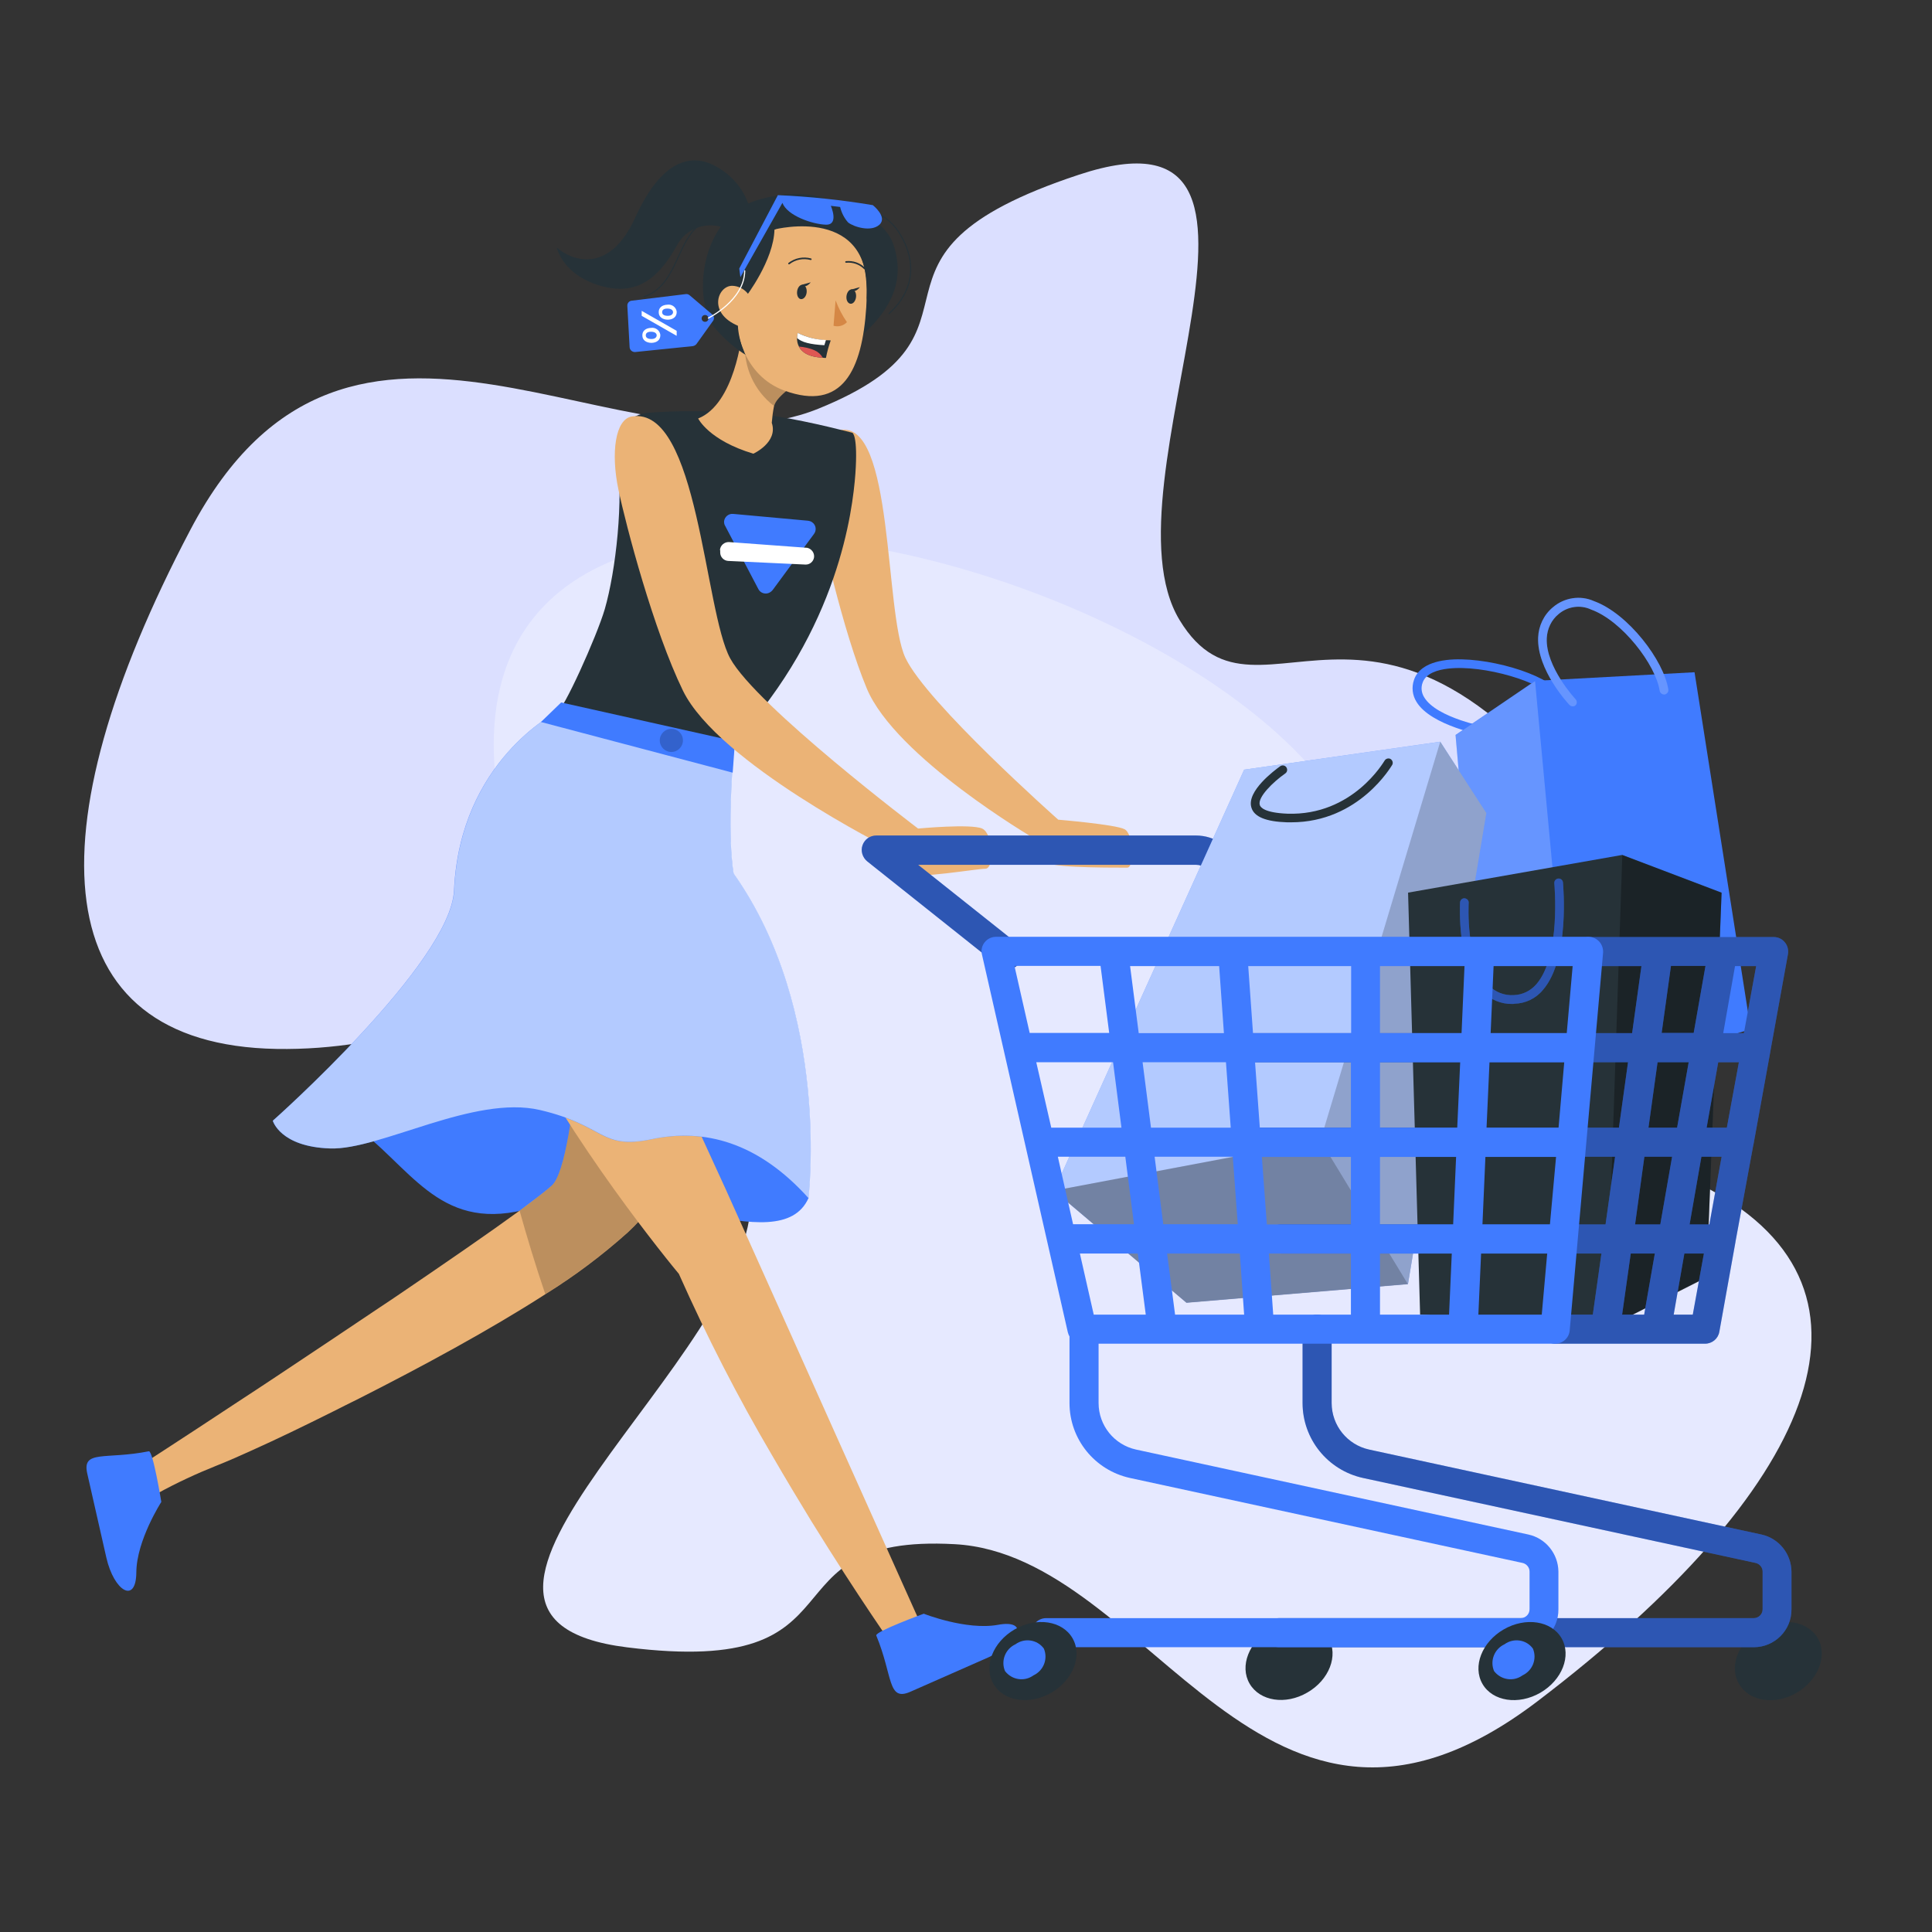 <?xml version="1.0" encoding="utf-8"?>
<!-- Generator: Adobe Illustrator 23.1.0, SVG Export Plug-In . SVG Version: 6.00 Build 0)  -->
<svg version="1.1" id="Слой_1" xmlns="http://www.w3.org/2000/svg" xmlns:xlink="http://www.w3.org/1999/xlink" x="0px" y="0px"
	 viewBox="0 0 850.4 850.4" style="enable-background:new 0 0 850.4 850.4;" xml:space="preserve">
<rect x="0" y="0" width="850.4" height="850.4" fill="#333333" stroke="none"/>
<style type="text/css">
	.st0{fill:#DBDFFF;}
	.st1{fill:#E6E9FF;}
	.st2{fill:#EBB376;}
	.st3{fill:#407BFF;}
	.st4{opacity:0.2;enable-background:new    ;}
	.st5{fill:#263238;}
	.st6{opacity:0.6;fill:#FFFFFF;enable-background:new    ;}
	.st7{fill:none;stroke:#263238;stroke-width:0.488;stroke-linecap:round;stroke-linejoin:round;}
	.st8{fill:#D58745;}
	.st9{fill:none;stroke:#263238;stroke-width:0.708;stroke-linecap:round;stroke-linejoin:round;}
	.st10{fill:#FFFFFF;}
	.st11{fill:#DE5753;}
	.st12{fill:none;stroke:#FFFFFF;stroke-width:0.5;stroke-linecap:round;stroke-linejoin:round;}
	.st13{opacity:0.2;fill:#FFFFFF;enable-background:new    ;}
	.st14{opacity:0.2;}
	.st15{opacity:0.3;}
	.st16{opacity:0.3;enable-background:new    ;}
</style>
<g id="Group_1061_1_" transform="translate(-834.602 -253)">
	<path id="Path_249_1_" class="st0" d="M1194.8,432.9c-84.9,34.3-206-80.4-276.4,53.3s-64.1,226.7,37.9,228.5
		c102.1,1.8,149-75.9,199.6,39.7c50.6,115.6,504,52.4,396.6-113.8s-162.6-55.1-198.7-114.7c-36.1-59.6,65.1-232.2-44.3-196
		C1200.2,366,1279.7,398.5,1194.8,432.9z"/>
	<path id="Path_250_1_" class="st1" d="M1254.9,932.7c87.2,4.8,135,161.6,256.5,69.1s159.7-180.5,75-225.7
		c-84.7-45.2-160.3,5.9-148.7-121.7s-397.9-263.2-385.5-64.9s110.5,119.9,112.9,190c2.4,70.1-163,185.1-54.5,198.6
		C1219.1,991.7,1167.7,927.9,1254.9,932.7z"/>
	<g id="Group_445_1_" transform="translate(834.909 253)">
		<g id="Character_2_" transform="translate(0 0)">
			<g id="Group_422_1_">
				<path id="Path_185_1_" class="st2" d="M369.5,189.3c23.7-4.3,19.4,80.2,28.7,100.2c9.3,19.9,67.3,71.3,67.3,71.3
					s25.2,2.1,29.2,4.2c4,2.1,4.4,16.9,1.2,16.9c-3.3,0-30.7,0.2-34.9-2c-4.1-2.2-6.2-10.9-6.2-10.9s-61-35.7-73.6-66
					c-10.5-25.2-20.3-68.8-23.1-84.3C355.3,203.2,363.5,190.4,369.5,189.3z"/>
				<path id="Path_186_1_" class="st3" d="M119.8,493.3c0,0,14.9-14.9,39.2,4.7s37.2,46.6,78.7,32.4s105.1,25.6,117.9-3.1
					c0,0-21.5-56.5-63.4-74C250.3,435.8,141.4,477.1,119.8,493.3z"/>
				<path id="Path_187_1_" class="st2" d="M258,408.8c-0.4,9.3-1.3,29.7-3.2,50.6c-2.4,28-6.3,57.1-12.2,62.4
					c-0.6,0.5-1.3,1.2-2.1,1.8c-2.9,2.4-7,5.5-12.1,9.3c-12.9,9.4-31.9,22.5-52.5,36.5c-2.9,2-5.8,3.9-8.8,5.9
					c-15.4,10.4-31.4,21-46.1,30.8c-5.8,3.8-11.4,7.6-16.7,11c-25.1,16.6-43.6,28.5-43.6,28.5l8.2,11.8c8.5-4.7,17.4-8.8,26.4-12.4
					v0c4.8-1.9,10-4.2,15.5-6.7c10.9-4.9,22.9-10.7,35.5-17c3.7-1.9,7.6-3.8,11.4-5.7c27.8-14.1,57.6-30.2,82-45.9
					c12.9-8,25-17.1,36.3-27.2c7.6-7.1,12.7-13.8,14.5-19.7c5.4-17.9,10.5-46.2,14.2-74.1c1.9-13.9,3.5-27.6,4.9-39.8L258,408.8z"/>
				<path id="Path_188_1_" class="st3" d="M65.2,638.8c1.8-0.4,5.5,22.3,5.5,22.3s-10.9,16.9-11,31c-0.1,14.1-9.8,8.4-13.2-6.5
					c-3.4-14.9-6-26.4-8.4-37S46.2,642.6,65.2,638.8z"/>
				<path id="Path_189_1_" class="st4" d="M314,364.7c0,0-3.5,41.3-9.3,83.9c-3.7,27.9-8.8,56.2-14.2,74.1
					c-1.8,5.9-6.9,12.6-14.5,19.7c-11.3,10.1-23.4,19.2-36.3,27.2c-4.3-12.6-8.2-25.6-11.3-36.7c5.1-3.7,9.2-6.9,12.1-9.3
					c0.8-0.6,1.5-1.2,2.1-1.8c5.9-5.3,9.8-34.4,12.2-62.4c2.5-28.5,3.4-55.9,3.4-55.9L314,364.7z"/>
				<path id="Path_190_1_" class="st5" d="M323.2,326.3l-78.4-12.9c2.4,0.4,17.6-33.3,21.1-45.3c4.8-16.6,8.5-48.3,5.3-68.8l0-0.1
					c-1.3-8.3,4.4-16.1,12.7-17.4c0.4-0.1,0.7-0.1,1.1-0.1c6.3-0.5,12.5-0.7,18.8-0.7c12.5-0.1,24.9,0.6,37.3,2.2
					c15.9,2.5,33.8,7.3,33.8,7.3s2.5,1.1,1.3,18.1C375,224.4,369,276.7,323.2,326.3z"/>
				<path id="Path_191_1_" class="st2" d="M352.5,167.1c0,0-10.1,6.5-11.8,10.8c-0.1,0.3-0.2,0.6-0.3,0.8c-0.5,2.5-0.8,4.9-1,7.4
					c2.9,8.6-8.1,13.6-8.1,13.6c-19.7-5.9-24.3-15.5-24.3-15.5c16.2-6.4,19.3-37.4,19.3-37.4l7.8,6L352.5,167.1z"/>
				<path id="Path_192_1_" class="st2" d="M367.8,632l-20.6-46l-28.1-62.6l-5-10.9l-21.7-47.4l-25.8-56.4h-59
					c7.7,26.1,23.2,55,39.2,80.4c15.7,25,32,46.7,42,59.5c6,7.7,9.7,12.1,9.7,12.1c12.2,27.4,25.9,54.2,41.1,80
					c5.9,10.2,11.8,20,17.3,29c20.6,33.3,37,56.5,37,56.5l12.7-7.7L367.8,632z"/>
				<path id="Path_193_1_" class="st3" d="M385.4,719.9c-0.7-1.7,20.9-9.6,20.9-9.6s18.7,7.4,32.6,4.9c13.8-2.6,10.2,8-3.9,14.2
					l-34.7,15.3C390.3,749,392.8,737.8,385.4,719.9z"/>
				<g id="Group_415_1_" transform="translate(24.737 73.125)">
					<path id="Path_194_1_" class="st3" d="M220,240.3c0,0-42.6,21.3-45.2,78.5c-1.4,31.8-79.8,101.4-79.8,101.4s3.2,11.5,25.3,12.2
						c22,0.7,63.3-23.7,92.3-16.9s26.4,17.6,49.3,12.8s46.6,1.2,68.9,26c0,0,10.1-82.1-32.9-142.9c0,0-3.4-16.2,0.4-58.1L220,240.3z
						"/>
				</g>
				<path id="Path_195_1_" class="st6" d="M244.8,313.4c0,0-42.6,21.3-45.2,78.5c-1.4,31.8-79.8,101.4-79.8,101.4
					s3.2,11.5,25.3,12.2c22,0.7,63.3-23.7,92.3-16.9s26.4,17.6,49.3,12.8s46.6,1.2,68.9,26c0,0,10.1-82.1-32.9-142.9
					c0,0-3.4-16.2,0.4-58.1L244.8,313.4z"/>
				<path id="Path_196_1_" class="st3" d="M246.7,309.2l76.5,17.1l-1,13.8l-84.4-22.3L246.7,309.2z"/>
				<path id="Path_197_1_" class="st4" d="M300.3,325.9c0,2.8-2.3,5.1-5.1,5.1c-2.8,0-5.1-2.3-5.1-5.1l0,0c0-2.8,2.3-5.1,5.1-5.1
					c0,0,0,0,0,0C298,320.8,300.3,323,300.3,325.9L300.3,325.9z"/>
				<path id="Path_198_1_" class="st4" d="M352.5,167.1c0,0-10.1,6.5-11.8,10.8c-0.1,0.3-0.2,0.6-0.3,0.8
					c-8.7-6.6-13.5-17.2-12.8-28.1l6.6,2.2L352.5,167.1z"/>
				<g id="Group_421_1_" transform="translate(62.387)">
					<path id="Path_199_1_" class="st7" d="M303.2,92.3c0,0,20.4-5.7,30.3,10.8s2,29-4.9,34.9"/>
					<path id="Path_200_1_" class="st5" d="M309.5,93.5c0,0,16.6,0.5,21.2,14.6s1.2,29.8-23.5,46.9c-24.7,17-45.6,0.7-55.3-10.7
						c-9.7-11.4-7.2-49.1,19.7-56.5C299.7,80,309.5,93.5,309.5,93.5z"/>
					<path id="Path_201_1_" class="st2" d="M293.6,98.2c21.1,2.9,26.4,15.1,25,37.1c-1.8,27.5-10.4,46-36.1,36.6
						C247.7,159.1,258.5,93.4,293.6,98.2z"/>
					<path id="Path_202_1_" class="st8" d="M305.1,132.2c1.3,3.4,2.9,6.6,5,9.6c-1.5,1.6-3.8,2.2-5.9,1.6L305.1,132.2z"/>
					<g id="Group_416_1_" transform="translate(31.862 16.167)">
						<path id="Path_203_1_" class="st5" d="M260.5,112.6c-0.2,1.7-1.3,3-2.5,2.9s-1.9-1.7-1.7-3.4c0.2-1.7,1.3-3.1,2.5-2.9
							C259.9,109.3,260.7,110.8,260.5,112.6z"/>
						<path id="Path_204_1_" class="st5" d="M258.3,109.2l4-1.1C262.2,108.2,260,111.1,258.3,109.2z"/>
					</g>
					<g id="Group_417_1_" transform="translate(38.401 16.792)">
						<path id="Path_205_1_" class="st5" d="M275.7,114c-0.2,1.7-1.3,3.1-2.5,2.9s-1.9-1.7-1.7-3.4c0.2-1.7,1.3-3.1,2.5-2.9
							S275.9,112.3,275.7,114z"/>
						<path id="Path_206_1_" class="st5" d="M273.4,110.7l4-1.1C277.4,109.6,275.2,112.6,273.4,110.7z"/>
					</g>
					<path id="Path_207_1_" class="st9" d="M294.2,114.1c-3.3-0.9-6.9-0.2-9.6,1.9"/>
					<path id="Path_208_1_" class="st9" d="M309.7,115.3c3-0.3,6,0.7,8.2,2.9"/>
					<path id="Path_209_1_" class="st5" d="M265.6,130.6c0,0,12.3-16,12.6-29.6c0,0,44.2-11.4,40.5,31.4c0,0,9.2-37.2-27-43
						c-36.2-5.8-43.3,47.4-26.7,65.8C265,155.2,258,140.7,265.6,130.6z"/>
					<path id="Path_210_1_" class="st2" d="M268.5,135.6c0.3-5.2-3.7-9.6-8.8-9.8c-6.6-0.2-11.6,12.9,4.3,18.3
						C266.2,144.8,267.8,142.7,268.5,135.6z"/>
					<path id="Path_211_1_" class="st5" d="M267.4,92.1c-2-7.7-7.1-14.3-14-18.3c-12.1-7.4-25.3-2.7-36.5,22
						c-11.2,24.7-27.4,19.3-34.5,13.2c0,0,2.4,11.8,18.9,16.7s26-3.5,33.8-17.4c4-7.8,13.3-11.2,21.4-7.8L267.4,92.1z"/>
					<g id="Group_418_1_" transform="translate(31.861 22.847)">
						<path id="Path_212_1_" class="st5" d="M271.1,127c-0.9,2.5-1.6,5.1-2.1,7.7c-0.5,0-0.9,0-1.4-0.1c-6.4-0.3-9.3-2.5-10.5-4.9
							c-0.6-1.2-0.9-2.5-0.8-3.8c0-0.7,0.1-1.5,0.3-2.2c3.9,1.9,8.1,3,12.4,3.2C270.3,126.9,271.1,127,271.1,127z"/>
						<path id="Path_213_1_" class="st10" d="M269,126.8l-0.7,2.3c-6-0.3-10.2-1.3-12-3.2c0-0.7,0.1-1.5,0.3-2.2
							C260.4,125.6,264.7,126.7,269,126.8z"/>
						<path id="Path_214_1_" class="st11" d="M267.6,134.6c-6.4-0.3-9.3-2.5-10.5-4.9c2.4,0.2,4.8,0.7,7,1.7
							C265.6,132.1,266.8,133.2,267.6,134.6z"/>
					</g>
					<path id="Path_215_1_" class="st7" d="M258.7,98.9c0,0-6.6-6.5-15.1,1.5s-9.1,25.6-22.8,30.2"/>
					<g id="Group_420_1_" transform="translate(9.344 17.655)">
						<path id="Path_216_1_" class="st3" d="M232.9,134.7c0.6-0.1,1.2-0.4,1.6-0.9l7.3-10.2c0.7-0.9,0.5-2.2-0.4-2.9l-9.9-8.4
							c-0.5-0.4-1.1-0.6-1.7-0.5l-23.8,2.9c-1.1,0.1-2,1.1-1.9,2.3l1,18.2c0.1,1.2,1.1,2.1,2.3,2.1c0,0,0.1,0,0.1,0L232.9,134.7z
							 M236.8,122.5c0-0.8,0.6-1.5,1.5-1.5c0,0,0,0,0,0c0.8,0,1.5,0.6,1.5,1.5c0,0,0,0,0,0c0,0.8-0.6,1.5-1.5,1.5c0,0,0,0,0,0
							C237.5,124,236.8,123.4,236.8,122.5L236.8,122.5z"/>
						<g id="Group_419_1_" transform="translate(1.911 1.464)">
							<path id="Path_217_1_" class="st10" d="M219.8,115c1.9-0.3,3.8,1,4.1,3c0,0.1,0,0.2,0,0.3c0,1.9-1.4,3.2-3.8,3.3
								c-2.5,0-4.1-1.3-4.1-3.2C215.9,116.4,217.4,115.1,219.8,115z M219.8,116.7c-1.7,0-2.3,0.7-2.3,1.6c0,0.9,0.7,1.6,2.5,1.6
								c1.6,0,2.3-0.8,2.3-1.6C222.3,117.5,221.6,116.7,219.8,116.7L219.8,116.7z M208.5,119.9l0-2.2l15.4,8.8l0,2.2L208.5,119.9z
								 M212.6,125.2c1.9-0.3,3.8,1,4.1,3c0,0.1,0,0.2,0,0.3c0,1.9-1.4,3.2-3.8,3.3c-2.5,0-4.1-1.3-4.1-3.2
								C208.7,126.6,210.2,125.3,212.6,125.2z M212.6,126.9c-1.7,0-2.3,0.7-2.3,1.6c0,0.9,0.7,1.6,2.5,1.6c1.6,0,2.3-0.8,2.3-1.6
								C215.1,127.7,214.4,126.9,212.6,126.9L212.6,126.9z"/>
						</g>
					</g>
					<path id="Path_218_1_" class="st12" d="M249.1,140c0,0,15.9-7.8,16-20.8"/>
					<path id="Path_219_1_" class="st3" d="M262.7,118.2l17-32.3c14,0.6,28,2.1,41.8,4.4c0,0,6.6,5.2,2.9,8.6
						c-3.7,3.4-11.5,0.9-13.8-1c-1.7-1.9-2.9-4.3-3.5-6.8l-4.1-0.5c0,0,3.8,8.5-2.2,8.3c-6-0.2-17-4-19.1-9.6l-18.5,32.7
						L262.7,118.2z"/>
				</g>
				<path id="Path_220_1_" class="st2" d="M277.9,183.3c29.1-4.5,31.8,85.6,43.2,106.5s82.7,74.9,82.7,74.9s23.3-2.2,28.2,0
					c4.9,2.2,5.5,17.7,1.4,17.7s-30,4.6-35.1,2.3s-7.6-11.4-7.6-11.4s-74.9-37.5-90.4-69.3c-12.9-26.5-25-72.3-28.4-88.5
					S270.5,184.4,277.9,183.3z"/>
				<path id="Path_221_1_" class="st3" d="M318.9,231.5l14.6,27.8c0.9,1.8,3.2,2.5,5,1.5c0.5-0.3,0.9-0.6,1.3-1.1L358,235
					c1.2-1.6,0.9-3.9-0.8-5.1c-0.5-0.4-1.2-0.6-1.9-0.7l-32.9-3c-2-0.2-3.8,1.3-4,3.3C318.4,230.2,318.5,230.9,318.9,231.5z"/>
				<path id="Path_222_1_" class="st10" d="M316.7,242.4v0.8c0,2,1.6,3.6,3.5,3.7l34,1.6c1.9,0.1,3.5-1.3,3.8-3.1l0,0
					c0.3-2-1.1-3.9-3.1-4.3c-0.1,0-0.2,0-0.3,0l-34-2.5c-2-0.1-3.8,1.4-4,3.4C316.7,242.2,316.7,242.3,316.7,242.4z"/>
			</g>
		</g>
		<g id="Cart_1_" transform="translate(102.834 57.998)">
			<g id="Group_444_1_">
				<g id="Group_426_1_" transform="translate(73.036)">
					<g id="Group_423_1_" transform="translate(0 8.12)">
						<path id="Path_223_1_" class="st3" d="M478.2,257.8c-0.1,0-0.2,0-0.3,0c-1-0.2-24.2-4.4-30.6-15c-1.8-2.9-2.2-6.4-1.1-9.6
							c1.1-3.4,4.5-7.6,14.3-8.8c16.7-2,44.6,6.2,49.8,14.6c0.6,0.9,0.3,2.1-0.6,2.6c0,0,0,0,0,0c-0.9,0.6-2.1,0.3-2.6-0.6
							c0,0,0,0,0,0c-4.1-6.6-29.9-14.7-46-12.8c-4.3,0.5-9.7,2-11.1,6.2c-0.8,2.1-0.5,4.5,0.7,6.4c5.5,9.2,27.7,13.2,27.9,13.2
							c1,0.2,1.7,1.2,1.6,2.2C479.9,257.1,479.1,257.8,478.2,257.8z"/>
					</g>
					<path id="Path_224_1_" class="st3" d="M569.7,237.9l24.7,157.1l-78.3,24.3l-38.9-9.3l-12.7-144.5l35-23.8L569.7,237.9z"/>
					<path id="Path_225_1_" class="st13" d="M516.1,419.4l-16.6-177.6l-35,23.8L477.2,410L516.1,419.4z"/>
					<g id="Group_424_1_" transform="translate(16.66)">
						<path id="Path_226_1_" class="st3" d="M499.4,252.9c-0.5,0-1-0.2-1.4-0.6c-0.6-0.6-14.4-15.5-13.8-29.7
							c0.2-5.1,2.5-10,6.5-13.3c5-4.3,12.1-5.4,18.1-2.7c15.1,5.5,30.8,26.3,32.7,38.9c0.2,1-0.6,2-1.6,2.2c0,0,0,0,0,0
							c-1,0.1-2-0.6-2.2-1.6c-1.7-11.5-16.6-30.9-30.2-35.8c-4.7-2.2-10.3-1.4-14.3,2c-3.2,2.6-5,6.5-5.2,10.6
							c-0.6,12.6,12.6,26.8,12.7,26.9c0.7,0.8,0.7,2-0.1,2.7C500.3,252.8,499.9,252.9,499.4,252.9z"/>
					</g>
					<g id="Group_425_1_" transform="translate(16.66)" class="st14">
						<path id="Path_227_1_" class="st10" d="M499.4,252.9c-0.5,0-1-0.2-1.4-0.6c-0.6-0.6-14.4-15.5-13.8-29.7
							c0.2-5.1,2.5-10,6.5-13.3c5-4.3,12.1-5.4,18.1-2.7c15.1,5.5,30.8,26.3,32.7,38.9c0.2,1-0.6,2-1.6,2.2c0,0,0,0,0,0
							c-1,0.1-2-0.6-2.2-1.6c-1.7-11.5-16.6-30.9-30.2-35.8c-4.7-2.2-10.3-1.4-14.3,2c-3.2,2.6-5,6.5-5.2,10.6
							c-0.6,12.6,12.6,26.8,12.7,26.9c0.7,0.8,0.7,2-0.1,2.7C500.3,252.8,499.9,252.9,499.4,252.9z"/>
					</g>
				</g>
				<g id="Group_429_1_" transform="translate(0 31.564)">
					<g id="Group_427_1_">
						<path id="Path_228_1_" class="st3" d="M497,337.1c-1.3,0-2.5-0.4-3.5-1.1l-66-43.6c-1.2-0.8-2.7-1.3-4.2-1.3H301l43.4,34.5
							c2.8,2.2,3.2,6.2,1,9c-2.2,2.8-6.2,3.2-9,1l-57.8-46c-2.1-1.7-3-4.6-2.1-7.1c0.9-2.6,3.3-4.3,6.1-4.3h140.7
							c4,0,7.9,1.2,11.2,3.4l66,43.6c3,2,3.8,5.9,1.8,8.9C501.2,336.1,499.2,337.2,497,337.1z"/>
					</g>
					<g id="Group_428_1_" class="st15">
						<path id="Path_229_1_" d="M497,337.1c-1.3,0-2.5-0.4-3.5-1.1l-66-43.6c-1.2-0.8-2.7-1.3-4.2-1.3H301l43.4,34.5
							c2.8,2.2,3.2,6.2,1,9c-2.2,2.8-6.2,3.2-9,1l-57.8-46c-2.1-1.7-3-4.6-2.1-7.1c0.9-2.6,3.3-4.3,6.1-4.3h140.7
							c4,0,7.9,1.2,11.2,3.4l66,43.6c3,2,3.8,5.9,1.8,8.9C501.2,336.1,499.2,337.2,497,337.1z"/>
					</g>
				</g>
				<g id="Group_431_1_" transform="translate(25.498 19.082)">
					<path id="Path_230_1_" class="st3" d="M335.3,447L419,261.7l86.3-12.3l20.3,31.4l-34.5,207.3l-97.5,8.2L335.3,447z"/>
					<path id="Path_231_1_" class="st6" d="M335.3,447L419,261.7l86.3-12.3l20.3,31.4l-34.5,207.3l-97.5,8.2L335.3,447z"/>
					<path id="Path_232_1_" class="st4" d="M505.3,249.4l-52.7,175.4L335.3,447l58.3,49.3l97.5-8.2l34.5-207.3L505.3,249.4z"/>
					<path id="Path_233_1_" class="st4" d="M335.3,447l117.3-22.1l38.5,63.3l-97.5,8.2L335.3,447z"/>
					<g id="Group_430_1_" transform="translate(26.081 2.176)">
						<path id="Path_234_1_" class="st5" d="M413.6,282.7c-0.6,0-1.2,0-1.8,0c-9.3-0.3-14.5-2.4-15.7-6.5
							c-2.2-7.2,10.2-16.4,12.7-18.2c0.9-0.6,2.1-0.4,2.7,0.5c0.6,0.9,0.4,2.1-0.5,2.7c-5.3,3.7-12.3,10.5-11.2,13.9
							c0.3,1,2.1,3.4,12.1,3.8c28.9,1,42.6-23.1,42.8-23.3c0.5-0.9,1.7-1.3,2.6-0.8c0.9,0.5,1.3,1.7,0.8,2.6
							C457.9,257.6,443.7,282.7,413.6,282.7z"/>
					</g>
				</g>
				<g id="Group_434_1_" transform="translate(72.443 34.108)">
					<path id="Path_235_1_" class="st5" d="M449.5,486.5l-5.3-185.7l94.3-16.6l43.7,16.6l-6.6,169.3l-44.1,22.3L449.5,486.5z"/>
					<path id="Path_236_1_" class="st16" d="M538.5,284.3l-7,208.2l44.1-22.3l6.6-169.3L538.5,284.3z"/>
					<g id="Group_432_1_" transform="translate(6.88 3.102)">
						<path id="Path_237_1_" class="st3" d="M483.2,346.7c-4.9,0.1-9.7-1.9-13.1-5.4c-11.4-11.7-9.9-38.1-9.9-39.3
							c0.1-1.1,1-1.9,2-1.8c1.1,0.1,1.9,1,1.8,2c0,0,0,0,0,0c0,0.3-1.5,25.9,8.8,36.3c2.9,3,6.9,4.6,11.1,4.3
							c3.8-0.1,7.4-1.9,9.9-4.8c10.9-12.5,7.9-44.1,7.9-44.4c-0.1-1.1,0.7-2,1.7-2.1c1-0.1,2,0.6,2.1,1.7c0,0,0,0,0,0
							c0.1,1.4,3.1,33.6-8.8,47.3c-3.1,3.8-7.7,6-12.6,6.1C483.8,346.7,483.5,346.7,483.2,346.7z"/>
					</g>
					<g id="Group_433_1_" transform="translate(6.88 3.102)" class="st15">
						<path id="Path_238_1_" d="M483.2,346.7c-4.9,0.1-9.7-1.9-13.1-5.4c-11.4-11.7-9.9-38.1-9.9-39.3c0.1-1.1,1-1.9,2-1.8
							c1.1,0.1,1.9,1,1.8,2c0,0,0,0,0,0c0,0.3-1.5,25.9,8.8,36.3c2.9,3,6.9,4.6,11.1,4.3c3.8-0.1,7.4-1.9,9.9-4.8
							c10.9-12.5,7.9-44.1,7.9-44.4c-0.1-1.1,0.7-2,1.7-2.1c1-0.1,2,0.6,2.1,1.7c0,0,0,0,0,0c0.1,1.4,3.1,33.6-8.8,47.3
							c-3.1,3.8-7.7,6-12.6,6.1C483.8,346.7,483.5,346.7,483.2,346.7z"/>
					</g>
				</g>
				<g id="Group_435_1_" transform="translate(50.898 135.802)">
					<path id="Path_239_1_" class="st5" d="M646.1,527.3c-4.5-7.7-15.8-9.5-25.4-3.9c-9.6,5.5-13.8,16.3-9.3,24
						c4.5,7.7,15.8,9.5,25.4,3.9C646.3,545.7,650.5,535,646.1,527.3z"/>
					<path id="Path_240_1_" class="st5" d="M405.3,523.3c-9.6,5.5-13.8,16.3-9.3,24c4.5,7.7,15.8,9.5,25.4,3.9
						c9.6-5.5,13.8-16.3,9.3-24C426.3,519.6,414.9,517.8,405.3,523.3z"/>
				</g>
				<g id="Group_436_1_" transform="translate(53.404 95.051)">
					<path id="Path_241_1_" class="st3" d="M615.4,572H406.5c-3.5,0-6.4-2.9-6.4-6.4c0-3.5,2.9-6.4,6.4-6.4h208.9
						c2.1,0,3.9-1.7,3.9-3.9v-16.6c0-1.8-1.3-3.4-3.1-3.8l-172.8-37.4c-15.5-3.4-26.6-17.1-26.6-33V432c0-3.5,2.9-6.4,6.4-6.4
						s6.4,2.9,6.4,6.4v32.5c0,9.9,6.9,18.4,16.5,20.5l172.7,37.4c7.7,1.7,13.1,8.5,13.2,16.3v16.6C632.1,564.5,624.6,572,615.4,572z
						"/>
				</g>
				<g id="Group_437_1_" transform="translate(53.404 95.051)" class="st15">
					<path id="Path_242_1_" d="M615.4,572H406.5c-3.5,0-6.4-2.9-6.4-6.4c0-3.5,2.9-6.4,6.4-6.4h208.9c2.1,0,3.9-1.7,3.9-3.9v-16.6
						c0-1.8-1.3-3.4-3.1-3.8l-172.8-37.4c-15.5-3.4-26.6-17.1-26.6-33V432c0-3.5,2.9-6.4,6.4-6.4s6.4,2.9,6.4,6.4v32.5
						c0,9.9,6.9,18.4,16.5,20.5l172.7,37.4c7.7,1.7,13.1,8.5,13.2,16.3v16.6C632.1,564.5,624.6,572,615.4,572z"/>
				</g>
				<g id="Group_438_1_" transform="translate(47.361 44.954)">
					<path id="Path_243_1_" class="st3" d="M621.2,401.3c0-0.1,0.1-0.3,0.1-0.4l7.5-41.3v-0.1l7.7-42.5c0.3-1.9-0.2-3.8-1.4-5.2
						c-1.2-1.5-3-2.3-4.9-2.3h-81.4c-3.5,0-6.4,2.9-6.4,6.4c0,3.5,2.9,6.4,6.4,6.4H572l-4.1,29.5H392.4c-3.5,0-6.4,2.9-6.4,6.4
						c0,3.5,2.9,6.4,6.4,6.4h173.7l-4,28.8h-159c-3.5,0-6.4,2.9-6.4,6.4c0,3.5,2.9,6.4,6.4,6.4h157.3l-4.2,29.8H413.3
						c-3.5,0-6.4,2.9-6.4,6.4c0,3.5,2.9,6.4,6.4,6.4h141.1l-3.8,26.9H534c-3.5,0-6.4,2.9-6.4,6.4s2.9,6.4,6.4,6.4h66
						c3.1,0,5.8-2.2,6.3-5.3l7.1-39.5v-0.1L621.2,401.3z M609.6,393.4h-8.9l5.1-28.8h9.1L609.6,393.4z M607.3,406.2l-5.4,29.8h-8.7
						l5.2-29.8L607.3,406.2z M617.1,351.8H608l5.2-29.5h9.3L617.1,351.8z M585,322.2h15.2l-5.2,29.5h-14.1L585,322.2z M579.1,364.6
						h13.7l-5.1,28.8h-12.6L579.1,364.6z M573.3,406.2h12.2l-5.2,29.8h-11.1L573.3,406.2z M567.3,448.8h10.6l-4.7,26.9h-9.7
						L567.3,448.8z M586.2,475.7l4.7-26.9h8.6l-4.9,26.9H586.2z"/>
				</g>
				<g id="Group_439_1_" transform="translate(47.361 44.954)" class="st15">
					<path id="Path_244_1_" d="M621.2,401.3c0-0.1,0.1-0.3,0.1-0.4l7.5-41.3v-0.1l7.7-42.5c0.3-1.9-0.2-3.8-1.4-5.2
						c-1.2-1.5-3-2.3-4.9-2.3h-81.4c-3.5,0-6.4,2.9-6.4,6.4c0,3.5,2.9,6.4,6.4,6.4H572l-4.1,29.5H392.4c-3.5,0-6.4,2.9-6.4,6.4
						c0,3.5,2.9,6.4,6.4,6.4h173.7l-4,28.8h-159c-3.5,0-6.4,2.9-6.4,6.4c0,3.5,2.9,6.4,6.4,6.4h157.3l-4.2,29.8H413.3
						c-3.5,0-6.4,2.9-6.4,6.4c0,3.5,2.9,6.4,6.4,6.4h141.1l-3.8,26.9H534c-3.5,0-6.4,2.9-6.4,6.4s2.9,6.4,6.4,6.4h66
						c3.1,0,5.8-2.2,6.3-5.3l7.1-39.5v-0.1L621.2,401.3z M609.6,393.4h-8.9l5.1-28.8h9.1L609.6,393.4z M607.3,406.2l-5.4,29.8h-8.7
						l5.2-29.8L607.3,406.2z M617.1,351.8H608l5.2-29.5h9.3L617.1,351.8z M585,322.2h15.2l-5.2,29.5h-14.1L585,322.2z M579.1,364.6
						h13.7l-5.1,28.8h-12.6L579.1,364.6z M573.3,406.2h12.2l-5.2,29.8h-11.1L573.3,406.2z M567.3,448.8h10.6l-4.7,26.9h-9.7
						L567.3,448.8z M586.2,475.7l4.7-26.9h8.6l-4.9,26.9H586.2z"/>
				</g>
				<g id="Group_440_1_" transform="translate(15.885 44.954)">
					<path id="Path_245_1_" class="st3" d="M584.9,311.5c-1.2-1.3-2.9-2.1-4.7-2.1H319.4c-2,0-3.8,0.9-5,2.4
						c-1.2,1.5-1.7,3.5-1.2,5.4l9.6,42.2l0,0L351,483.5c0.7,2.9,3.3,5,6.2,5h208.3c3.3,0,6.1-2.5,6.4-5.8l14.7-166.3
						C586.7,314.6,586.1,312.8,584.9,311.5z M563.2,436h-29.7l1.3-29.7h31.1L563.2,436z M398.2,475.7l-3.5-26.9h32l1.9,26.9H398.2z
						 M435.5,393.4l-2.1-28.8h42.2v28.8H435.5z M475.6,406.2V436h-37l-2.2-29.7H475.6z M488.4,364.6h35.3l-1.3,28.8h-34V364.6z
						 M488.4,351.8v-29.5h37.2l-1.3,29.5L488.4,351.8z M475.6,351.8h-43.1l-2.1-29.5h45.3V351.8z M419.7,351.8h-37.5l-3.8-29.5h39.2
						L419.7,351.8z M420.6,364.6l2.1,28.8h-35.1l-3.7-28.8H420.6z M374.6,393.4h-30.9l-6.6-28.8h33.8L374.6,393.4z M346.6,406.2
						h29.7l3.8,29.7h-26.8L346.6,406.2z M389.2,406.2h34.4l2.2,29.7H393L389.2,406.2z M439.5,448.8h36.1v26.9h-34.2L439.5,448.8z
						 M488.4,448.8H520l-1.2,26.9h-30.4L488.4,448.8z M488.4,436v-29.7h33.5l-1.3,29.7H488.4z M535.3,393.4l1.3-28.8h32.9l-2.5,28.8
						H535.3z M570.6,351.8h-33.5l1.3-29.5h34.8L570.6,351.8z M365.4,322.2l3.8,29.5h-35l-6.7-29.5H365.4z M356.3,448.8h25.5
						l3.5,26.9h-22.9L356.3,448.8z M531.7,475.7l1.2-26.9H562l-2.4,26.9H531.7z"/>
				</g>
				<g id="Group_441_1_" transform="translate(22.517 95.051)">
					<path id="Path_246_1_" class="st3" d="M543.7,572H334.8c-3.5,0-6.4-2.9-6.4-6.4c0-3.5,2.9-6.4,6.4-6.4h208.9
						c2.1,0,3.9-1.7,3.9-3.9v-16.6c0-1.8-1.3-3.4-3.1-3.8l-172.8-37.4c-15.5-3.4-26.6-17.1-26.6-33V432c0-3.5,2.9-6.4,6.4-6.4
						c3.5,0,6.4,2.9,6.4,6.4v32.5c0,9.9,6.9,18.4,16.5,20.5l172.7,37.4c7.7,1.7,13.1,8.5,13.2,16.3v16.6
						C560.4,564.5,553,572,543.7,572z"/>
				</g>
				<g id="Group_442_1_" transform="translate(79.892 133.753)">
					
						<ellipse id="Ellipse_136_1_" transform="matrix(0.866 -0.5 0.5 0.866 -204.448 315.727)" class="st5" cx="486.9" cy="539.4" rx="20.1" ry="16.1"/>
					<path id="Path_247_1_" class="st3" d="M491.7,533.9c1.9,4.5-0.1,9.7-4.6,11.8c-4,2.9-9.5,2-12.5-1.9c-1.9-4.5,0.1-9.7,4.6-11.8
						C483.2,529.1,488.8,529.9,491.7,533.9z"/>
				</g>
				<g id="Group_443_1_" transform="translate(15.031 133.753)">
					
						<ellipse id="Ellipse_137_1_" transform="matrix(0.866 -0.5 0.5 0.866 -224.601 240.516)" class="st5" cx="336.5" cy="539.4" rx="20.1" ry="16.1"/>
					<path id="Path_248_1_" class="st3" d="M341.3,533.9c1.9,4.5-0.1,9.7-4.6,11.8c-4,2.9-9.5,2-12.5-1.9c-1.9-4.5,0.1-9.7,4.6-11.8
						C332.8,529.1,338.4,529.9,341.3,533.9z"/>
				</g>
			</g>
		</g>
	</g>
</g>
</svg>
